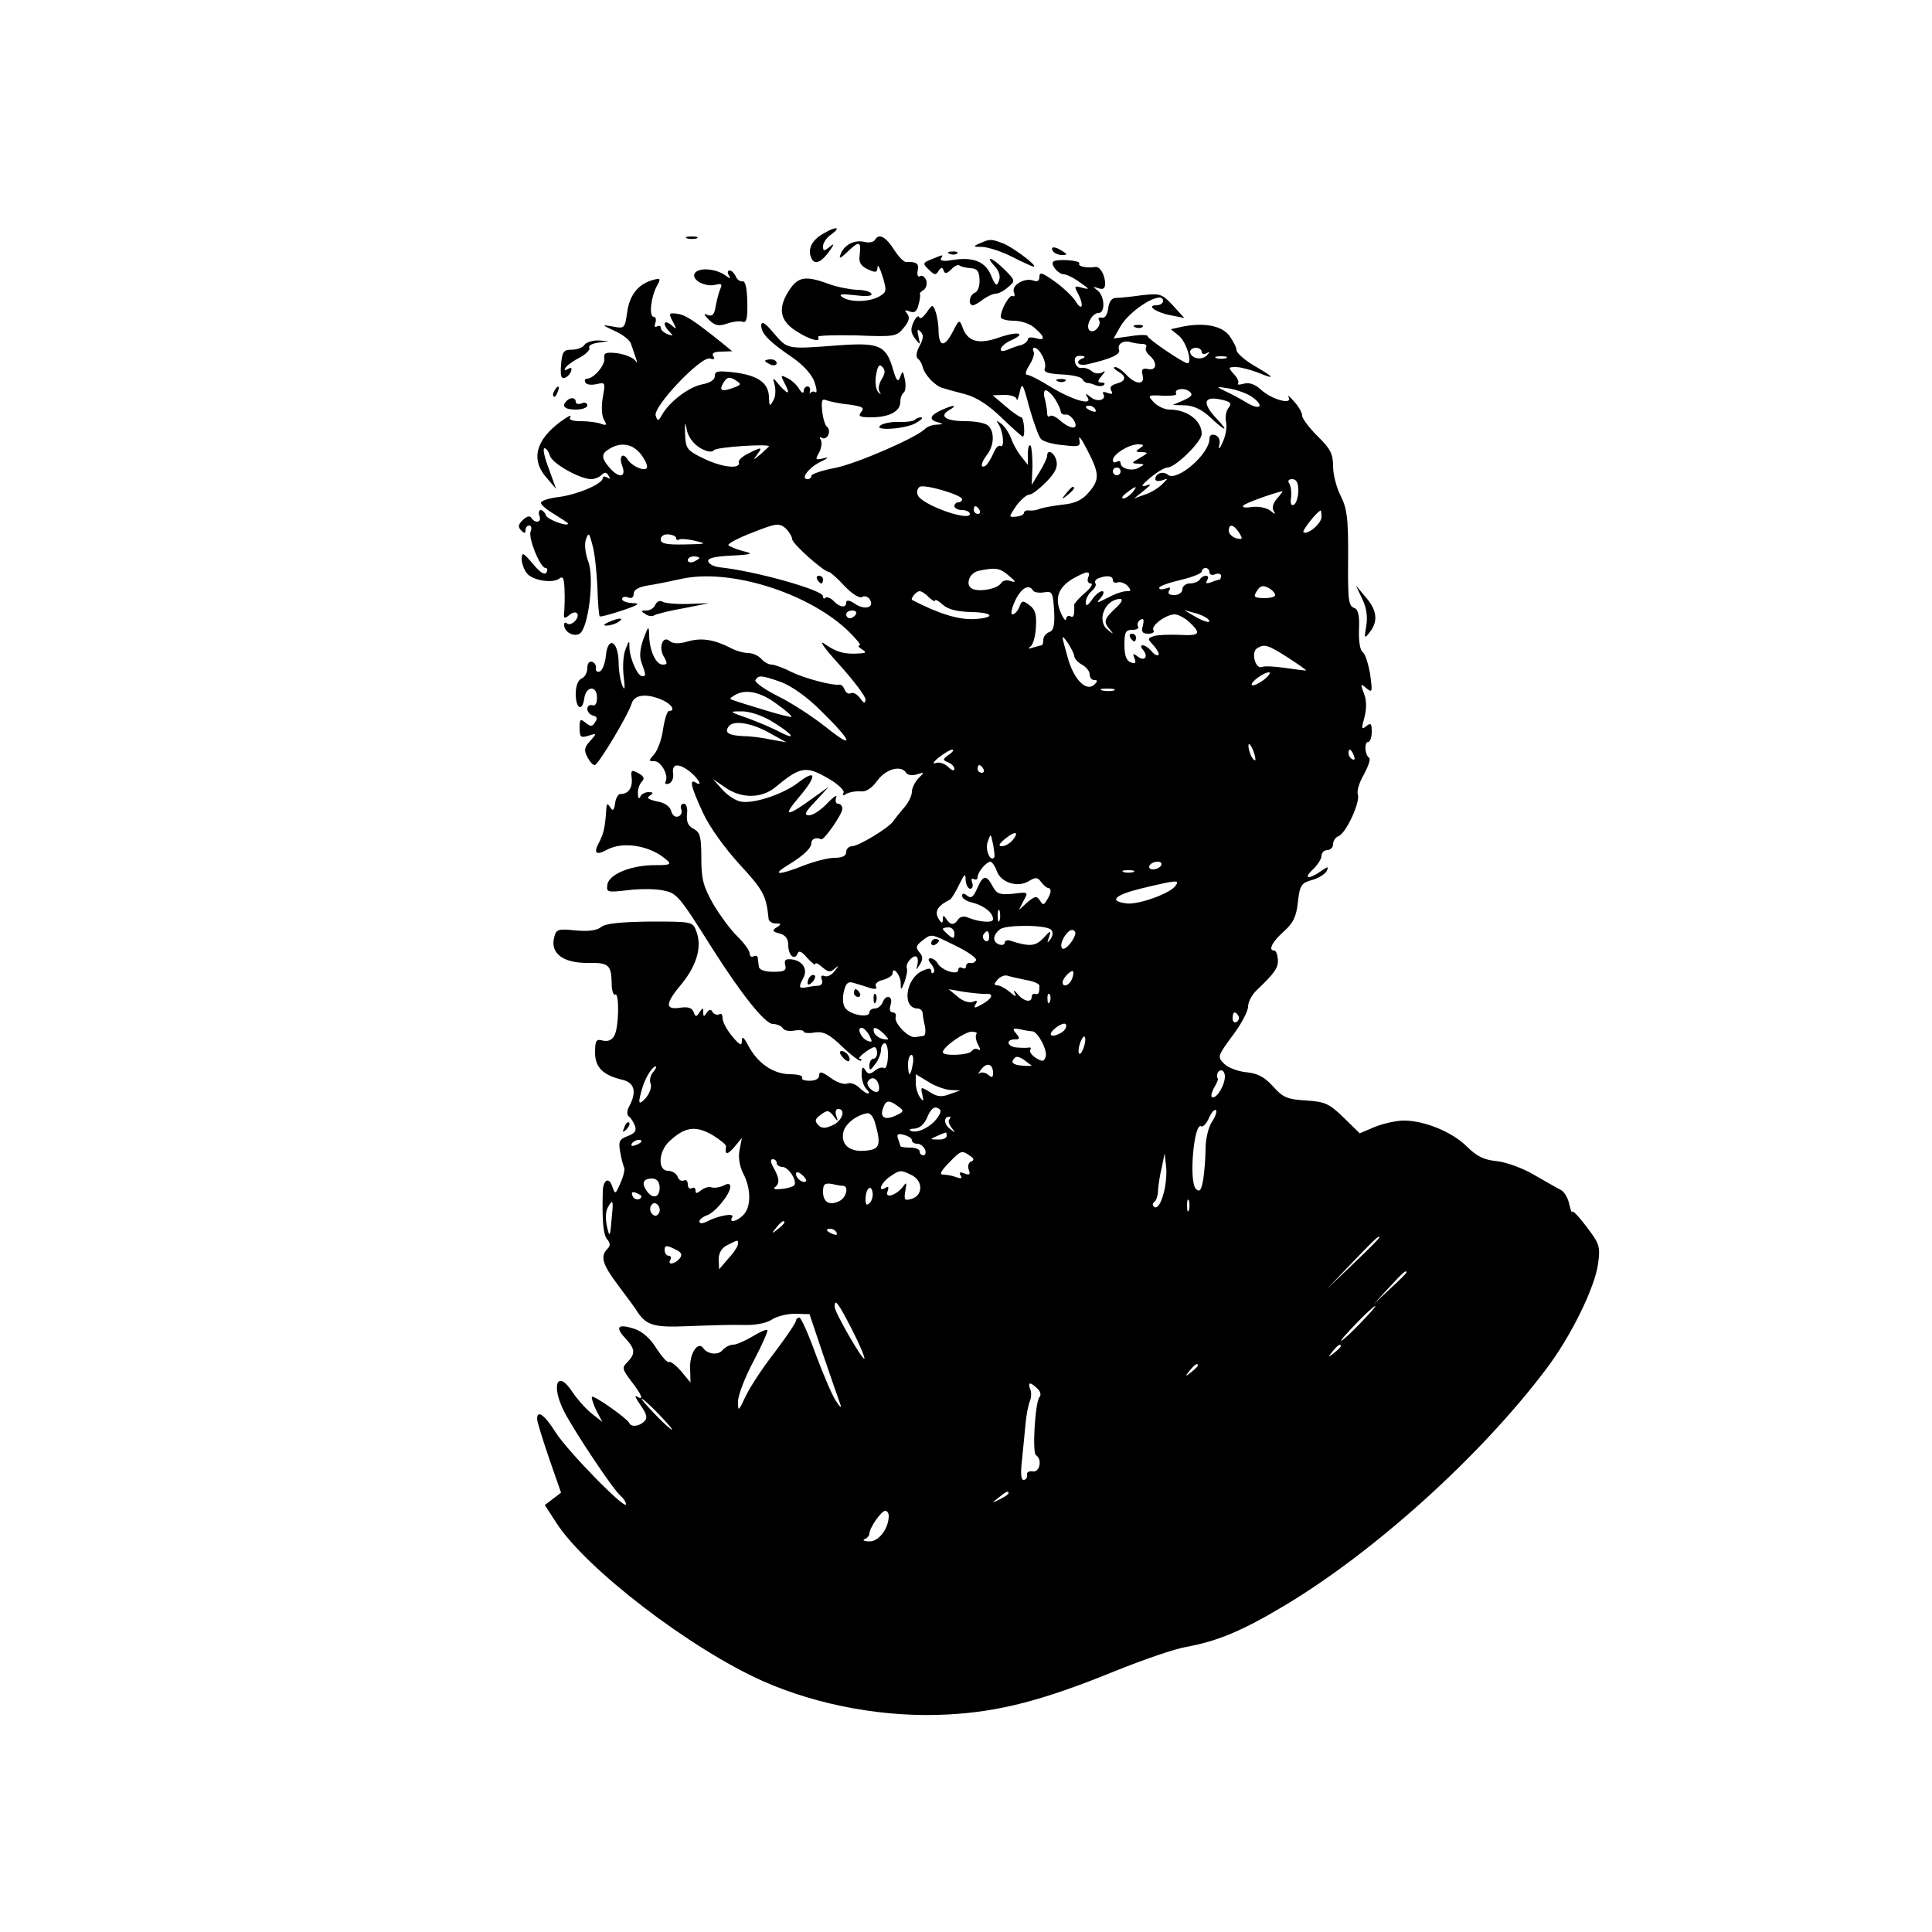 <?xml version="1.0" standalone="no"?>
<!DOCTYPE svg PUBLIC "-//W3C//DTD SVG 20010904//EN"
 "http://www.w3.org/TR/2001/REC-SVG-20010904/DTD/svg10.dtd">
<svg version="1.0" xmlns="http://www.w3.org/2000/svg"
 width="500pt" height="500pt" viewBox="0 0 500 500"
 preserveAspectRatio="xMidYMid meet">

<g transform="translate(0,500) scale(0.1,-0.1)"
fill="#000000" stroke="none">
<path d="M2135 4398 c-30 -16 -43 -37 -38 -58 7 -27 24 -24 48 8 15 21 15 24
2 13 -15 -12 -17 -11 -17 2 0 9 10 23 22 31 25 18 13 21 -17 4z"/>
<path d="M1778 4383 c6 -2 18 -2 25 0 6 3 1 5 -13 5 -14 0 -19 -2 -12 -5z"/>
<path d="M2265 4380 c-4 -7 -16 -9 -28 -6 -25 6 -52 -7 -61 -31 -6 -14 -2 -13
17 5 30 29 36 28 32 -6 -3 -21 2 -30 21 -39 20 -9 24 -9 25 5 0 10 6 -1 13
-23 11 -37 11 -41 -8 -52 -26 -15 -76 -16 -96 -2 -11 8 -3 9 33 5 30 -4 46 -2
42 4 -3 6 -21 10 -38 10 -18 1 -50 7 -72 15 -62 23 -81 19 -105 -20 -28 -45
-21 -77 24 -104 33 -21 62 -28 53 -13 -3 4 42 5 99 4 99 -4 105 -3 123 20 14
17 16 26 9 36 -8 9 -7 11 6 6 13 -5 19 0 23 17 4 13 5 26 4 28 -2 2 3 7 10 11
6 5 9 15 6 25 -4 9 -11 14 -16 10 -6 -3 -8 4 -6 15 4 18 -3 23 -30 22 -5 -1
-19 13 -30 30 -22 35 -40 45 -50 28z"/>
<path d="M2535 4370 c-18 -8 -17 -9 8 -9 15 -1 50 -12 77 -26 27 -14 52 -25
55 -25 13 0 -53 50 -79 60 -31 12 -34 12 -61 0z"/>
<path d="M2725 4350 c3 -5 14 -10 23 -10 15 0 15 2 2 10 -20 13 -33 13 -25 0z"/>
<path d="M2458 4343 c7 -3 16 -2 19 1 4 3 -2 6 -13 5 -11 0 -14 -3 -6 -6z"/>
<path d="M2411 4329 c-23 -9 -24 -11 -7 -27 14 -14 18 -15 25 -3 7 10 10 10
13 1 3 -9 8 -9 20 3 8 9 18 13 21 10 4 -3 16 -6 29 -7 17 -1 22 -8 23 -29 1
-16 -4 -31 -11 -34 -15 -5 -20 -33 -6 -33 4 0 16 7 26 15 11 8 26 15 33 15 7
0 21 7 32 17 19 16 19 17 -9 45 -32 32 -53 39 -25 8 11 -12 15 -26 10 -37 -5
-15 -9 -13 -20 14 -15 36 -46 49 -101 40 -20 -4 -32 -2 -29 4 7 11 7 11 -24
-2z"/>
<path d="M2726 4323 c-8 -8 13 -33 28 -33 6 0 25 -9 41 -21 25 -17 26 -19 7
-14 -21 6 -23 5 -13 -13 17 -32 12 -50 -5 -22 -9 14 -34 37 -55 52 -31 22 -39
25 -39 12 0 -11 -5 -14 -16 -10 -22 8 -57 -12 -50 -30 3 -8 2 -13 -3 -10 -8 5
-31 -35 -31 -54 0 -6 15 -10 33 -10 19 0 44 -8 55 -19 27 -23 28 -34 2 -26
-11 3 -20 2 -20 -3 0 -5 -8 -12 -17 -15 -10 -2 -26 -8 -35 -12 -29 -12 -21 11
8 24 43 19 19 25 -32 7 -52 -18 -80 -10 -93 27 -8 21 -9 20 -25 -11 -21 -41
-36 -41 -37 1 0 17 -4 41 -8 51 -7 19 -8 19 -23 -3 -9 -12 -17 -18 -19 -12 -2
6 -9 0 -15 -13 -8 -18 -7 -27 4 -42 14 -18 14 -18 9 5 -4 18 -3 21 5 13 9 -9
8 -18 -2 -37 -9 -16 -10 -29 -5 -33 6 -4 11 -14 13 -22 5 -20 31 -48 51 -54 9
-3 35 -10 58 -16 28 -7 60 -27 94 -60 29 -28 54 -50 56 -50 7 0 3 50 -4 50 -5
1 -23 13 -41 29 l-33 28 31 1 c16 0 31 -5 31 -11 1 -7 4 2 8 18 6 27 8 24 25
-40 11 -38 24 -75 30 -81 6 -7 32 -14 57 -16 43 -5 46 -4 42 16 -2 11 7 -1 21
-29 32 -61 32 -77 3 -110 -16 -19 -35 -28 -67 -31 -25 -3 -52 -8 -60 -11 -8
-4 -21 -5 -27 -4 -7 1 -13 -2 -13 -6 0 -5 -9 -9 -20 -10 -20 -2 -20 -2 0 28
12 16 27 29 34 29 7 0 26 15 44 33 23 24 30 38 26 55 -6 22 -24 31 -24 12 0
-5 -9 -24 -20 -42 l-20 -33 2 48 c0 26 -2 50 -5 54 -4 3 -7 -6 -7 -22 l0 -28
-19 24 c-10 13 -21 34 -25 46 -4 11 -14 27 -23 35 -14 11 -16 11 -8 -1 12 -20
15 -62 4 -55 -5 3 -13 -6 -18 -19 -6 -14 -15 -28 -20 -32 -15 -9 -13 7 4 29
18 24 19 58 3 74 -7 7 -33 12 -59 12 -52 0 -70 13 -42 29 24 14 10 14 -22 -1
-29 -13 -32 -25 -7 -31 14 -4 13 -5 -3 -6 -12 0 -25 -5 -31 -11 -23 -23 -177
-90 -233 -101 -33 -6 -61 -16 -61 -20 0 -5 -4 -9 -10 -9 -20 0 4 31 34 45 19
9 22 13 8 9 -22 -5 -23 -4 -12 15 6 12 8 27 4 33 -4 6 -3 8 3 5 6 -4 13 0 17
8 3 8 1 17 -3 20 -5 2 -11 21 -13 40 -3 29 -1 34 11 29 9 -3 35 -9 59 -11 34
-5 40 -8 31 -19 -9 -11 -5 -14 25 -14 47 0 76 15 76 40 0 10 4 21 9 24 4 3 6
18 3 33 -5 24 -6 25 -12 8 -6 -16 -10 -12 -20 23 -18 59 -36 66 -144 58 -131
-10 -127 -10 -163 31 -23 28 -32 33 -33 21 0 -21 20 -42 82 -84 27 -19 50 -44
56 -63 6 -17 7 -29 2 -26 -4 3 -10 2 -13 -2 -2 -5 -2 -2 -1 5 2 6 -1 12 -6 12
-6 0 -10 -6 -10 -12 0 -7 -5 -5 -11 4 -5 10 -19 23 -30 29 -19 9 -19 9 -10
-10 17 -31 13 -35 -10 -10 -20 24 -20 24 -14 2 3 -13 2 -31 -4 -40 -9 -16 -10
-15 -11 8 0 37 -27 57 -88 65 -44 5 -52 4 -52 -9 0 -10 -12 -18 -34 -22 -34
-7 -84 -45 -103 -79 -9 -16 -11 -17 -16 -2 -9 22 119 157 141 148 10 -3 13 -1
8 6 -5 8 2 12 21 12 l28 1 -27 22 c-70 56 -93 72 -115 75 -22 3 -23 1 -12 -20
11 -21 11 -22 -4 -9 -20 16 -23 1 -4 -18 10 -10 9 -11 -5 -6 -10 4 -18 11 -18
17 0 5 -4 6 -10 3 -6 -3 -7 1 -4 9 3 9 1 16 -4 16 -13 0 -8 50 8 80 11 20 10
21 -12 15 -37 -11 -59 -39 -65 -84 -6 -41 -7 -42 -37 -36 -30 5 -30 5 6 -12
20 -9 39 -24 41 -33 3 -8 8 -24 12 -35 5 -14 4 -16 -2 -7 -6 7 -26 15 -46 18
-29 3 -35 1 -33 -13 3 -17 -27 -53 -45 -53 -5 0 -7 -5 -4 -10 3 -6 17 -7 29
-4 23 5 23 4 16 -34 -4 -23 -3 -48 3 -58 8 -14 7 -16 -7 -11 -10 4 -33 7 -52
7 -24 0 -33 4 -28 11 4 7 -7 1 -25 -12 -65 -48 -78 -99 -36 -146 l24 -28 -19
53 c-11 28 -16 52 -11 52 5 0 11 -9 14 -19 5 -20 78 -61 107 -61 9 0 21 5 27
11 8 8 13 7 18 -2 5 -8 4 -10 -3 -5 -7 4 -12 3 -12 -1 0 -15 -63 -42 -112 -49
-27 -3 -48 -10 -48 -15 0 -6 16 -19 35 -30 19 -12 35 -22 35 -24 0 -9 -53 10
-57 21 -3 8 -9 14 -14 14 -4 0 -6 -7 -3 -15 7 -17 -11 -21 -21 -5 -4 6 -12 4
-22 -6 -12 -11 -13 -18 -4 -27 8 -8 11 -8 11 1 0 7 4 12 10 12 5 0 7 -7 3 -16
-6 -17 25 -94 39 -94 5 0 6 -5 2 -12 -5 -7 -17 1 -35 23 -25 29 -28 31 -29 13
0 -11 6 -28 13 -37 14 -19 67 -28 85 -14 9 7 12 0 13 -29 1 -22 0 -48 -1 -59
-2 -16 1 -17 13 -7 9 8 18 9 21 4 7 -12 -18 -35 -27 -25 -4 3 -7 2 -7 -4 0
-19 25 -32 40 -23 23 14 39 147 22 188 -7 19 -10 43 -6 55 7 20 9 19 17 -13 6
-19 11 -68 13 -108 1 -41 4 -75 6 -77 2 -2 28 5 58 15 42 14 49 19 28 19 -16
1 -28 5 -28 11 0 5 7 7 15 4 9 -4 15 0 15 9 0 11 13 18 38 22 20 3 59 11 86
17 123 27 322 -34 427 -131 24 -23 39 -41 34 -41 -6 0 -3 -5 5 -10 13 -8 12
-10 -5 -11 -39 -3 -60 3 -90 24 -18 13 -3 -9 37 -53 37 -41 68 -82 68 -90 -1
-12 -4 -11 -15 4 -7 10 -18 15 -23 12 -6 -3 -13 1 -16 9 -3 8 -9 14 -13 13
-17 -3 -90 16 -125 33 -21 11 -44 19 -51 19 -8 0 -20 7 -27 15 -7 8 -22 15
-34 15 -11 0 -33 6 -47 14 -41 21 -74 26 -109 16 -23 -7 -38 -6 -47 1 -18 16
-30 -18 -14 -42 9 -16 8 -19 -4 -19 -18 0 -35 38 -35 78 -1 24 -2 22 -15 -12
-9 -26 -11 -46 -4 -63 11 -30 11 -33 1 -33 -12 0 -32 46 -33 73 0 21 -1 21
-10 -3 -6 -14 -8 -45 -5 -70 4 -31 3 -39 -3 -25 -5 11 -10 39 -10 61 -1 56
-28 69 -33 17 -2 -20 -9 -38 -16 -41 -7 -2 -11 2 -10 8 2 7 -3 15 -9 17 -8 3
-13 -4 -13 -16 0 -12 -7 -24 -15 -27 -9 -4 -15 -19 -15 -40 0 -38 17 -47 22
-12 4 33 33 35 33 3 0 -16 -5 -23 -12 -20 -7 2 -13 -2 -13 -10 0 -7 7 -15 15
-17 10 -2 12 -8 5 -17 -7 -12 -11 -12 -24 -2 -14 12 -16 10 -16 -13 0 -24 3
-26 23 -20 22 7 22 6 4 -14 -15 -16 -16 -24 -7 -41 6 -12 14 -21 19 -21 9 0
86 128 96 160 7 23 40 26 80 8 24 -11 34 -28 16 -28 -4 0 -11 -21 -15 -47 -3
-25 -14 -55 -23 -65 -15 -17 -15 -18 1 -18 17 0 38 -38 28 -54 -2 -5 1 -6 9
-4 8 3 13 15 11 26 -4 27 15 28 46 3 22 -19 31 -38 12 -26 -17 10 -11 -13 19
-78 17 -37 56 -91 95 -134 62 -67 69 -81 75 -140 0 -7 9 -13 19 -13 14 0 15
-2 2 -10 -13 -8 -11 -11 8 -16 15 -4 22 -14 22 -30 0 -26 16 -41 24 -22 3 9
11 6 25 -11 12 -13 21 -20 21 -16 0 5 8 1 18 -8 15 -13 21 -14 32 -4 12 10 12
9 0 -6 -7 -10 -19 -16 -26 -13 -8 3 -11 0 -7 -10 3 -8 -1 -14 -8 -15 -8 0 -22
-2 -31 -4 -21 -4 -22 0 -9 24 12 22 -1 44 -29 48 -17 2 -21 -1 -18 -14 4 -15
-2 -18 -31 -18 -21 0 -36 5 -37 13 -1 6 -2 17 -3 23 0 5 -5 7 -11 4 -5 -3 -10
0 -10 8 0 7 -14 26 -31 43 -17 16 -45 54 -63 84 -26 46 -31 65 -31 120 0 54
-3 66 -20 75 -14 7 -19 18 -17 38 2 16 -2 27 -8 27 -7 0 -10 -6 -7 -14 3 -8 0
-17 -8 -19 -7 -3 -15 3 -18 14 -3 12 -17 22 -37 25 -22 5 -28 9 -18 15 10 7 9
9 -4 9 -9 0 -19 -6 -21 -12 -3 -7 -6 -4 -6 8 -1 11 4 25 10 31 8 8 6 14 -9 22
-18 10 -20 8 -17 -14 2 -25 -9 -40 -30 -40 -5 0 -12 -11 -13 -24 -3 -19 -6
-21 -13 -10 -7 11 -9 10 -10 -6 -3 -47 -7 -62 -18 -84 -16 -29 -9 -36 20 -20
43 23 115 10 156 -28 11 -10 5 -12 -29 -12 -62 1 -122 -23 -126 -50 -3 -20 -1
-21 51 -15 31 4 71 4 91 0 38 -7 42 -12 131 -153 73 -115 135 -193 155 -193
10 0 22 -5 26 -11 3 -6 17 -9 30 -6 13 2 24 1 24 -3 0 -3 13 -5 29 -2 22 3 37
-4 71 -37 24 -23 46 -39 48 -36 3 3 1 5 -3 5 -10 0 27 29 38 30 4 0 7 -7 7
-15 0 -8 -4 -15 -10 -15 -5 0 -10 -8 -10 -17 0 -15 2 -14 15 3 8 10 15 27 15
37 0 9 4 17 10 17 5 0 9 -16 8 -35 -1 -19 -5 -32 -10 -29 -5 3 -16 0 -24 -7
-13 -10 -17 -10 -25 2 -6 10 -9 8 -9 -12 0 -14 5 -30 12 -37 7 -7 9 -12 4 -12
-4 0 -14 7 -23 16 -9 8 -22 13 -30 10 -8 -4 -28 3 -44 15 -22 16 -29 17 -29 6
0 -9 -10 -14 -25 -14 -13 0 -22 3 -19 8 3 5 -12 9 -33 9 -43 1 -83 29 -107 75
-11 21 -16 24 -16 12 0 -15 -5 -13 -25 11 -14 17 -25 37 -25 47 0 9 -4 14 -9
10 -5 -3 -13 0 -17 6 -4 8 -9 7 -15 -2 -7 -11 -9 -11 -9 1 0 13 -1 13 -10 0
-8 -13 -10 -12 -15 1 -4 11 -15 14 -35 11 -40 -6 -39 11 6 64 38 48 51 95 36
134 -9 25 -11 25 -120 25 -77 -1 -115 -5 -126 -14 -11 -9 -33 -12 -66 -9 -47
5 -51 3 -56 -19 -10 -40 23 -65 85 -65 56 1 63 -4 64 -53 0 -19 5 -32 9 -29
11 7 10 -84 -2 -106 -6 -12 -17 -16 -30 -13 -17 5 -20 0 -20 -31 0 -38 20 -59
73 -71 29 -8 35 -31 16 -67 -7 -12 -7 -23 -2 -27 5 -3 12 -14 16 -24 5 -13 0
-20 -18 -27 -22 -8 -25 -14 -20 -41 3 -18 8 -36 10 -40 3 -4 -1 -22 -9 -40
-13 -30 -14 -31 -21 -11 -8 27 -24 20 -25 -11 -2 -76 1 -111 11 -124 9 -10 9
-17 1 -25 -19 -19 -13 -40 26 -92 20 -27 42 -56 47 -64 27 -43 44 -48 139 -44
50 2 113 4 139 3 30 -1 58 4 73 13 13 9 40 16 61 16 l38 -1 36 -107 c20 -59
40 -116 44 -127 4 -11 -2 -6 -12 10 -11 17 -34 72 -53 123 -18 50 -37 92 -41
92 -5 0 -9 -4 -9 -8 0 -5 -25 -42 -56 -83 -32 -41 -65 -92 -75 -114 -18 -38
-19 -39 -19 -12 0 16 18 63 40 104 22 42 38 78 36 81 -3 2 -20 -5 -39 -17 -19
-11 -41 -21 -49 -21 -9 0 -21 -6 -28 -14 -11 -14 -39 -11 -50 5 -13 19 -35
-12 -34 -50 l1 -39 -24 29 c-14 16 -28 27 -32 24 -4 -2 -18 14 -32 35 -15 25
-36 44 -57 51 -43 14 -51 5 -24 -24 26 -28 27 -40 6 -62 -15 -14 -14 -18 10
-50 28 -36 33 -51 14 -39 -7 4 -2 -6 10 -23 16 -23 18 -33 10 -41 -14 -14 -35
-16 -40 -4 -5 11 -91 72 -96 67 -2 -2 3 -18 11 -35 l16 -30 -28 22 c-16 13
-38 38 -50 56 -39 60 -56 16 -20 -53 29 -55 126 -200 144 -215 8 -7 15 -17 15
-23 0 -17 -150 136 -182 186 -29 46 -48 59 -48 35 0 -7 14 -52 31 -102 l31
-89 -21 -16 -21 -16 29 -45 c77 -120 349 -328 536 -411 143 -63 317 -95 479
-86 133 7 247 37 431 112 72 29 155 58 186 63 81 15 145 42 252 106 233 139
508 387 677 611 65 85 128 213 136 276 6 43 3 51 -30 94 -20 27 -37 44 -37 39
-1 -5 -4 4 -8 20 -3 16 -13 32 -21 36 -8 4 -39 22 -69 39 -30 18 -72 33 -97
36 -33 3 -52 12 -78 38 -37 37 -109 67 -163 67 -18 0 -51 -7 -74 -16 l-40 -17
-42 41 c-37 36 -48 41 -98 44 -48 3 -59 8 -85 37 -22 24 -39 33 -68 36 -22 2
-48 12 -58 22 -18 18 -17 20 22 73 22 29 40 63 40 75 0 12 10 31 23 43 47 45
56 58 54 80 -1 12 -5 22 -9 22 -17 0 -6 22 24 49 25 22 33 39 37 77 5 44 9 49
38 57 17 5 34 16 37 24 5 11 2 11 -16 -2 -32 -22 -46 -19 -20 5 12 12 22 27
22 35 0 8 7 15 15 15 8 0 15 7 15 15 0 9 6 18 14 21 20 8 57 89 50 108 -3 9 4
32 16 52 11 21 18 40 13 43 -11 8 -13 41 -2 41 5 0 9 12 9 26 0 22 -2 24 -14
15 -13 -11 -13 -7 -5 22 6 23 6 44 -1 62 -10 26 -9 27 6 14 16 -13 16 -10 10
36 -5 28 -13 53 -19 57 -7 4 -11 28 -10 58 2 34 -2 53 -11 56 -17 6 -18 18
-17 145 0 87 -3 113 -19 145 -11 21 -20 56 -20 77 0 32 -7 46 -40 78 -22 22
-40 46 -40 53 0 8 -9 24 -21 37 -11 13 -18 18 -14 11 11 -21 -44 -6 -71 19
-15 14 -30 20 -45 16 -11 -3 -18 -3 -15 0 3 4 -1 15 -11 25 -15 17 -15 18 6
18 12 0 37 -7 56 -14 48 -20 44 -13 -10 18 -25 15 -45 33 -45 40 0 7 -9 24
-19 38 -21 26 -67 34 -124 22 l-27 -6 21 -17 c19 -15 36 -71 22 -71 -10 0
-103 63 -103 70 0 4 -20 4 -44 0 l-44 -6 17 30 c25 45 111 97 111 67 0 -6 -8
-11 -17 -11 -28 0 -1 -19 37 -26 l35 -7 -30 33 c-28 30 -33 31 -80 26 -27 -4
-58 -7 -67 -7 -11 0 -18 -10 -20 -27 -2 -16 -8 -26 -16 -24 -8 1 -11 -1 -8 -6
8 -13 -11 -35 -23 -28 -14 9 4 46 22 46 18 0 16 43 -2 58 -14 11 -14 11 2 6
12 -4 17 -1 17 12 0 23 -14 46 -26 43 -20 -3 -45 1 -41 9 6 8 -58 13 -67 5z
m230 -213 c9 0 13 -4 10 -9 -3 -5 1 -14 9 -21 21 -18 19 -40 -4 -35 -14 3 -18
-1 -14 -16 7 -26 -18 -25 -42 1 -10 11 -23 20 -29 20 -6 0 -3 -5 7 -11 23 -13
22 -25 -4 -32 -14 -4 -18 -10 -13 -18 5 -9 2 -10 -10 -6 -9 4 -14 3 -11 -2 10
-16 -15 -23 -32 -9 -14 11 -16 11 -8 -1 13 -22 -41 -6 -98 29 -27 17 -53 30
-59 30 -6 0 -3 11 6 25 9 14 14 30 11 35 -3 6 -2 10 2 10 13 0 33 -38 27 -53
-4 -10 7 -14 43 -16 26 -1 50 -6 54 -12 3 -6 9 -10 13 -10 3 0 13 -2 21 -6 9
-3 19 -3 22 1 4 3 1 6 -7 6 -10 0 -10 4 1 17 10 12 11 15 1 9 -7 -4 -19 -3
-26 3 -8 7 -20 10 -27 9 -7 -2 -15 5 -17 15 -2 11 2 17 15 16 10 0 13 -3 6 -6
-22 -8 -14 -21 10 -16 62 14 88 26 83 38 -5 15 12 26 32 19 8 -2 20 -4 28 -4z
m154 -21 c0 -5 6 -7 13 -3 9 5 9 4 0 -6 -13 -14 -43 -7 -43 10 0 5 7 10 15 10
8 0 15 -5 15 -11z m63 -16 c-7 -2 -19 -2 -25 0 -7 3 -2 5 12 5 14 0 19 -2 13
-5z m-891 -54 c-7 -11 -10 -25 -6 -32 5 -8 4 -9 -3 -2 -6 6 -9 25 -6 43 4 24
8 31 16 23 9 -9 8 -17 -1 -32z m-380 -21 c-33 -13 -43 -10 -30 11 9 15 15 17
30 8 17 -11 17 -12 0 -19z m1161 -34 l-28 -12 33 -1 c21 -1 43 -11 64 -31 38
-36 51 -40 18 -5 -42 44 -35 63 18 49 18 -5 20 -9 11 -20 -6 -8 -9 -24 -6 -36
3 -13 -1 -36 -9 -53 -7 -16 -11 -20 -9 -9 4 14 0 24 -10 28 -9 3 -15 0 -15
-10 0 -39 -84 -111 -107 -93 -13 11 -33 4 -33 -11 0 -5 8 -6 18 -3 16 6 16 6
0 -10 -9 -9 -29 -22 -45 -27 l-28 -10 25 20 c20 16 21 19 5 13 -14 -4 -10 2
11 20 18 15 38 27 45 27 21 0 89 67 89 87 0 35 -38 63 -83 63 -13 0 -32 9 -41
19 -17 18 -16 19 23 17 22 -1 38 1 35 5 -7 12 20 17 34 6 10 -8 7 -13 -15 -23z
m174 11 c36 -24 27 -39 -9 -18 -18 11 -44 25 -58 31 -24 12 -23 12 9 7 19 -3
45 -12 58 -20z m-507 -7 c8 -13 15 -27 15 -33 1 -5 6 -9 13 -8 6 2 16 -6 22
-16 13 -24 -10 -23 -38 2 -10 9 -22 14 -25 10 -4 -3 -7 0 -7 8 0 8 -3 24 -6
37 -4 12 -2 22 2 22 5 0 16 -10 24 -22z m105 -28 c3 -6 -1 -7 -9 -4 -18 7 -21
14 -7 14 6 0 13 -4 16 -10z m-1022 -100 c18 -10 30 -11 35 -5 5 8 142 17 142
10 0 -1 -10 -10 -22 -21 -19 -15 -20 -16 -9 -1 16 21 12 21 -23 3 -15 -7 -26
-18 -24 -22 6 -19 -42 -14 -88 8 -46 22 -49 26 -51 63 -1 35 0 36 5 10 4 -17
18 -35 35 -45z m-154 -16 c11 -15 18 -30 15 -35 -6 -10 -39 5 -49 21 -13 21
-24 9 -15 -15 12 -31 -8 -34 -33 -5 -22 26 -21 36 1 49 30 18 60 12 81 -15z
m1291 16 c-12 -8 -12 -10 5 -10 18 -1 17 -2 -5 -15 -22 -13 -23 -14 -5 -15 18
-1 18 -2 3 -10 -18 -11 -48 -3 -48 12 0 5 -4 6 -10 3 -5 -3 -10 -2 -10 4 0 15
41 41 65 41 16 0 17 -2 5 -10z m-50 -60 c0 -5 -4 -10 -10 -10 -5 0 -10 5 -10
10 0 6 5 10 10 10 6 0 10 -4 10 -10z m460 -49 c0 -17 -5 -33 -11 -37 -7 -4
-10 2 -8 17 2 13 0 30 -4 37 -5 7 -3 12 7 12 11 0 16 -9 16 -29z m-870 -23 c0
-4 -4 -8 -10 -8 -5 0 -10 -4 -10 -10 0 -5 9 -10 20 -10 11 0 20 -5 20 -10 0
-21 -126 24 -135 49 -3 8 -1 17 5 21 12 8 110 -21 110 -32z m440 17 c-7 -8
-17 -15 -23 -15 -6 0 -2 7 9 15 25 19 30 19 14 0z m376 -14 c-11 -12 -15 -25
-10 -33 6 -10 4 -10 -9 1 -10 7 -30 11 -47 9 -17 -3 -27 -1 -22 4 6 6 68 29
101 37 2 1 -4 -8 -13 -18z m-771 -31 c3 -5 1 -10 -4 -10 -6 0 -11 5 -11 10 0
6 2 10 4 10 3 0 8 -4 11 -10z m885 -18 c0 -17 -37 -48 -47 -39 -3 4 34 52 45
56 1 1 2 -7 2 -17z m-1370 -57 c0 -12 82 -85 95 -85 3 0 22 -16 40 -36 20 -21
39 -33 46 -29 6 4 15 1 20 -6 13 -21 -12 -29 -38 -12 -14 10 -23 11 -23 4 0
-15 -16 -14 -33 4 -8 8 -17 11 -21 8 -3 -4 -6 -2 -6 4 0 16 -178 66 -269 75
-14 2 -26 8 -28 15 -3 8 15 13 59 15 56 3 60 5 30 12 -18 5 -34 12 -37 15 -2
4 26 19 63 33 61 24 68 25 85 11 9 -9 17 -22 17 -28z m1157 16 c10 -16 9 -18
-8 -14 -10 3 -19 12 -19 19 0 20 13 17 27 -5z m-1457 -14 c0 -4 3 -6 8 -3 4 2
23 1 42 -4 31 -7 28 -8 -27 -9 -49 -1 -63 2 -63 13 0 9 9 14 20 13 11 -1 20
-5 20 -10z m60 -51 c0 -2 -7 -6 -15 -10 -8 -3 -15 -1 -15 4 0 6 7 10 15 10 8
0 15 -2 15 -4z m801 -46 c18 -15 20 -18 5 -14 -10 4 -21 2 -25 -5 -9 -14 -50
-23 -72 -16 -23 8 -12 43 15 48 43 9 54 7 77 -13z m519 9 c0 -6 7 -9 15 -5 8
3 15 1 15 -4 0 -6 -2 -10 -4 -10 -2 0 -12 -3 -22 -7 -12 -4 -15 -3 -10 5 4 7
3 12 -3 12 -5 0 -13 -4 -16 -10 -3 -5 -15 -10 -26 -10 -10 0 -19 -7 -19 -15 0
-8 -9 -15 -21 -15 -13 0 -18 4 -13 12 5 8 2 9 -9 5 -10 -3 -17 -3 -17 2 0 4
25 13 55 20 30 7 55 17 55 22 0 5 5 9 10 9 6 0 10 -5 10 -11z m-314 -14 c-3
-8 0 -15 7 -15 7 0 0 -12 -16 -25 -15 -13 -27 -27 -27 -30 1 -27 -1 -35 -10
-30 -5 3 -10 0 -11 -7 0 -7 -7 0 -14 17 -16 37 -6 65 31 87 37 21 48 22 40 3z
m64 -6 c0 -6 6 -9 13 -6 6 2 18 -2 25 -9 10 -12 10 -14 -3 -14 -9 0 -30 -7
-48 -17 -30 -15 -31 -15 -18 0 8 10 9 17 3 17 -6 0 -18 -10 -26 -22 -12 -17
-16 -18 -16 -6 0 8 7 21 15 28 8 7 13 16 10 20 -3 5 1 11 7 13 22 9 38 7 38
-4z m420 -39 c0 -5 -13 -8 -29 -8 -26 1 -28 3 -18 19 8 13 15 15 29 8 10 -5
18 -14 18 -19z m-626 11 c3 -4 16 -6 28 -4 21 4 23 0 26 -47 2 -38 -1 -52 -13
-56 -8 -3 -15 -12 -15 -20 0 -8 -2 -14 -4 -14 -2 0 -13 -3 -23 -6 -12 -4 -14
-3 -6 3 7 5 13 28 14 51 2 32 -2 45 -17 56 -17 13 -20 12 -26 -5 -4 -10 -12
-19 -18 -19 -5 0 -2 16 7 35 16 34 36 45 47 26z m-270 -17 c9 -8 16 -12 16 -8
0 4 9 -1 20 -11 13 -12 37 -18 74 -19 56 -1 64 -14 11 -18 -43 -3 -94 13 -164
49 -6 3 10 23 19 23 5 0 16 -7 24 -16z m482 -29 c-29 -27 -31 -35 -13 -55 10
-12 9 -12 -6 0 -30 23 -8 79 32 80 8 0 4 -10 -13 -25z m-671 -15 c-3 -5 -10
-10 -16 -10 -5 0 -9 5 -9 10 0 6 7 10 16 10 8 0 12 -4 9 -10z m910 -11 c15
-14 -7 -10 -35 7 l-25 15 25 -7 c14 -3 29 -10 35 -15z m-47 -9 c32 -30 27 -36
-25 -33 -27 1 -56 0 -66 -3 -18 -6 -18 -7 -1 -25 9 -11 15 -21 12 -24 -3 -3
-11 1 -18 10 -7 8 -17 15 -22 15 -7 0 -6 -5 1 -13 14 -18 2 -30 -16 -15 -11 8
-12 7 -7 -6 5 -12 2 -15 -10 -10 -11 4 -16 18 -16 45 0 33 3 39 21 39 11 0 18
4 14 9 -3 5 0 13 6 17 9 5 10 0 7 -14 -5 -17 -2 -22 14 -22 10 0 17 4 13 9 -7
12 33 41 55 41 9 0 26 -9 38 -20z m-298 -87 c0 -7 9 -17 20 -23 11 -6 20 -17
20 -25 0 -8 5 -15 12 -15 9 0 9 -3 1 -11 -20 -20 -51 8 -68 63 -8 28 -15 54
-15 57 0 11 29 -35 30 -46z m552 -4 c26 -17 48 -32 48 -34 0 -1 -23 2 -51 6
-27 4 -56 6 -63 3 -17 -7 -29 38 -13 48 19 12 27 10 79 -23z m-62 -59 c-14
-10 -27 -16 -30 -13 -6 6 30 33 44 33 6 0 0 -9 -14 -20z m-1249 -5 c27 -10 67
-38 102 -73 83 -81 91 -105 16 -45 -35 28 -92 65 -127 82 -34 17 -60 36 -57
41 8 13 15 13 66 -5z m862 -22 c-7 -2 -21 -2 -30 0 -10 3 -4 5 12 5 17 0 24
-2 18 -5z m-874 -34 c24 -17 41 -32 39 -34 -1 -2 -32 6 -68 17 -36 11 -72 22
-80 25 -13 4 -13 5 0 13 28 18 67 10 109 -21z m-13 -45 c52 -31 71 -53 23 -29
-18 10 -56 26 -83 36 -49 17 -50 18 -18 18 19 1 53 -10 78 -25z m-6 -30 l45
-25 -40 7 c-22 5 -55 9 -73 9 -37 2 -47 9 -37 24 11 18 58 11 105 -15z m1259
-69 c0 -5 -4 -3 -9 5 -5 8 -9 22 -9 30 0 16 17 -16 18 -35z m-793 12 c-17 -12
-17 -14 -2 -20 9 -4 16 -11 16 -17 0 -6 -7 -4 -16 5 -9 9 -24 14 -33 10 -9 -3
-5 4 9 15 14 11 29 20 34 20 6 0 2 -6 -8 -13z m1048 -3 c3 -8 2 -12 -4 -9 -6
3 -10 10 -10 16 0 14 7 11 14 -7z m-959 -34 c3 -5 1 -10 -4 -10 -6 0 -11 5
-11 10 0 6 2 10 4 10 3 0 8 -4 11 -10z m-399 -26 c24 -14 41 -31 37 -36 -4 -7
-1 -8 8 -2 8 4 24 7 35 6 15 -2 29 7 44 27 22 31 62 42 75 21 4 -6 16 -8 28
-4 20 6 20 6 4 -10 -9 -10 -17 -25 -17 -35 0 -10 -9 -29 -21 -42 -11 -13 -24
-29 -27 -34 -11 -17 -90 -65 -107 -65 -8 0 -15 -7 -15 -15 0 -10 -10 -15 -30
-15 -16 0 -52 -9 -80 -20 -66 -26 -84 -25 -41 1 41 25 61 44 61 58 0 10 13 15
25 9 7 -4 55 65 55 79 0 7 -5 13 -11 13 -6 0 -8 7 -5 16 4 9 -7 2 -23 -15 -16
-17 -37 -31 -47 -31 -14 0 -11 8 17 37 l34 37 -35 -25 c-74 -54 -87 -55 -43
-3 48 56 47 76 -2 38 -41 -31 -119 -56 -150 -48 -13 3 -34 17 -47 32 l-23 26
32 -22 c41 -29 94 -29 130 1 65 54 79 56 139 21z m474 -159 c-7 -8 -19 -15
-27 -15 -10 0 -8 6 8 19 27 22 38 19 19 -4z m-47 -44 c-10 -13 -24 20 -17 40
8 23 8 23 14 -6 3 -16 5 -32 3 -34z m7 -36 c11 -30 55 -43 83 -25 17 10 22 10
31 -2 6 -8 14 -16 19 -16 9 -2 8 -13 -4 -32 -8 -13 -10 -13 -18 0 -8 12 -13
11 -32 -5 l-22 -20 12 24 c13 23 12 23 -27 18 -34 -3 -42 -1 -53 19 -16 31
-25 30 -40 -5 -10 -23 -16 -27 -26 -19 -9 7 -13 7 -13 -1 0 -6 12 -14 27 -17
30 -8 53 -26 53 -43 0 -10 -34 -8 -64 4 -11 5 -21 3 -26 -4 -10 -16 -21 -16
-31 1 -7 10 -9 10 -9 -2 0 -11 -4 -10 -12 4 -10 18 0 33 31 48 3 2 14 19 23
38 14 29 17 31 17 13 1 -13 6 -23 12 -23 6 0 8 7 5 16 -3 8 -2 12 4 9 6 -3 10
-1 10 5 0 13 22 39 33 40 4 0 12 -11 17 -25z m425 15 c-3 -5 -13 -10 -21 -10
-8 0 -12 5 -9 10 3 6 13 10 21 10 8 0 12 -4 9 -10z m-72 -17 c-7 -2 -19 -2
-25 0 -7 3 -2 5 12 5 14 0 19 -2 13 -5z m108 -37 c-17 -20 -96 -48 -126 -44
-47 6 -30 22 40 39 92 22 100 23 86 5z m-454 -88 c-3 -7 -5 -2 -5 12 0 14 2
19 5 13 2 -7 2 -19 0 -25z m133 -24 c6 -6 5 -15 -1 -24 -9 -12 -10 -11 -4 5 6
18 4 18 -15 -3 -20 -21 -35 -23 -87 -6 -7 2 -13 -1 -13 -6 0 -5 -7 -7 -15 -4
-17 7 -16 24 3 39 15 12 119 12 132 -1z m-250 -10 c0 -14 -3 -14 -15 -4 -8 7
-15 14 -15 16 0 2 7 4 15 4 8 0 15 -7 15 -16z m304 -20 c-9 -13 -20 -22 -24
-19 -13 8 13 53 27 48 9 -4 8 -11 -3 -29z m-214 10 c0 -8 -5 -12 -10 -9 -6 4
-8 11 -5 16 9 14 15 11 15 -7z m-88 -21 c31 -15 56 -32 54 -38 -2 -5 -9 -9
-15 -7 -6 1 -11 -3 -11 -9 0 -5 -4 -7 -10 -4 -5 3 -10 1 -10 -5 0 -15 -42 -2
-53 16 -4 8 -13 14 -19 14 -7 0 -6 -6 2 -15 7 -9 10 -18 6 -22 -3 -3 -6 -2 -6
4 0 8 -7 8 -24 0 -43 -21 -52 -97 -11 -97 7 0 12 -6 13 -12 0 -7 3 -23 6 -35
2 -13 1 -24 -5 -24 -5 -1 -14 -2 -21 -3 -18 -2 -55 37 -50 52 2 6 -1 12 -8 12
-7 0 -9 8 -5 20 7 23 -13 28 -21 5 -4 -8 -12 -15 -20 -15 -8 0 -14 -5 -14 -10
0 -16 -52 -6 -63 12 -6 8 -7 27 -3 42 5 22 11 27 26 22 11 -3 30 -9 42 -13 13
-4 19 -2 15 4 -4 6 4 14 18 17 14 4 25 11 25 17 0 20 20 -3 21 -24 0 -21 1
-21 10 2 5 14 8 30 6 35 -5 13 18 38 26 29 3 -3 3 -12 1 -21 -4 -14 -3 -13 6
1 9 14 9 22 -1 33 -10 12 -8 17 7 29 25 19 21 20 86 -12z m302 -87 c-6 -16
-24 -23 -24 -8 0 10 22 33 27 28 2 -2 1 -11 -3 -20z m-120 -2 c20 -3 36 -10
36 -15 0 -19 -2 -24 -11 -21 -5 1 -9 -2 -9 -8 0 -16 -21 -12 -37 8 -9 10 -11
11 -7 2 6 -11 2 -10 -13 3 -11 9 -25 17 -32 17 -9 0 -9 4 1 15 7 8 18 12 25
10 6 -2 28 -7 47 -11z m-101 -36 c21 1 14 -14 -15 -29 -16 -9 -19 -8 -13 2 6
9 3 11 -8 6 -9 -3 -26 2 -39 14 l-23 19 40 -7 c22 -3 48 -6 58 -5z m164 -20
c-3 -8 -6 -5 -6 6 -1 11 2 17 5 13 3 -3 4 -12 1 -19z m488 -37 c3 -5 1 -12 -5
-16 -5 -3 -10 1 -10 9 0 18 6 21 15 7z m-456 -42 c-27 -17 -41 -9 -18 10 14
11 26 15 28 9 2 -6 -3 -14 -10 -19z m-499 -9 c8 -16 8 -18 -4 -14 -17 6 -30
34 -16 34 5 0 14 -9 20 -20z m38 4 c14 -15 14 -16 -3 -13 -10 2 -20 10 -23 17
-5 17 6 15 26 -4z m384 7 c15 -2 40 -51 34 -66 -4 -13 -9 -13 -25 -3 -11 7
-17 16 -15 20 3 5 2 8 -3 7 -4 -1 -18 -1 -30 0 -26 1 -32 21 -7 21 14 0 14 3
4 15 -11 13 -9 15 11 11 13 -3 27 -5 31 -5z m-145 -7 c-3 -4 -2 -16 4 -27 7
-13 7 -17 1 -13 -6 3 -13 2 -17 -4 -7 -11 -75 -14 -75 -3 0 13 55 52 74 53 11
0 16 -3 13 -6z m278 -34 c-4 -12 -9 -19 -12 -17 -3 3 -2 15 2 27 4 12 9 19 12
17 3 -3 2 -15 -2 -27z m-443 -45 c-2 -14 -6 -25 -8 -25 -2 0 -4 11 -4 25 0 14
4 25 9 25 4 0 6 -11 3 -25z m307 -2 c3 -2 -8 -2 -22 -1 -27 2 -33 9 -20 21 3
4 13 1 22 -5 9 -7 18 -14 20 -15z m-99 -20 c0 -12 -3 -13 -13 -4 -8 6 -18 7
-23 3 -4 -4 -2 1 5 10 15 20 31 15 31 -9z m-880 2 c-7 -8 -10 -22 -6 -30 3 -9
-3 -25 -13 -37 -20 -21 -21 -14 -7 32 9 26 25 50 33 50 3 0 0 -7 -7 -15z
m1480 -11 c0 -21 -19 -54 -31 -54 -6 0 -5 9 2 23 7 12 12 23 11 25 -6 8 0 22
8 22 6 0 10 -7 10 -16z m-710 -35 l25 -1 -28 -10 c-21 -8 -33 -6 -51 6 -23 14
-24 14 -19 -7 4 -18 3 -19 -6 -7 -6 8 -11 25 -11 37 l0 23 33 -20 c17 -11 43
-20 57 -21z m-187 17 c3 -8 3 -17 0 -20 -9 -9 -34 15 -27 25 8 13 21 11 27 -5z
m51 -59 c17 -12 16 -14 -8 -25 -27 -12 -40 -3 -30 22 7 19 15 20 38 3z m104
-27 c-15 -24 -52 -44 -70 -37 -7 3 -4 6 8 6 14 1 26 11 34 30 7 18 17 28 25
24 11 -4 12 -9 3 -23z m-264 3 c-3 9 -1 17 5 17 21 0 11 -31 -14 -42 -20 -9
-28 -9 -38 1 -9 10 -8 15 7 26 17 13 21 12 33 -3 12 -16 13 -16 7 1z m972 -17
c-9 -14 -16 -45 -16 -68 0 -24 -3 -60 -6 -80 -5 -29 -9 -34 -19 -25 -19 19 -5
175 14 162 5 -2 13 7 20 22 6 14 14 23 18 20 3 -4 -2 -18 -11 -31z m-871 -3
c16 -57 12 -68 -26 -71 -42 -4 -64 17 -56 50 6 21 36 44 63 47 7 0 15 -11 19
-26z m192 10 c-4 -3 -1 -13 6 -22 11 -14 10 -14 -5 -2 -16 12 -16 31 -1 31 4
0 3 -3 0 -7z m-609 -43 c17 -11 32 -23 31 -27 -4 -22 3 -23 21 -2 l20 24 -6
-31 c-4 -19 0 -43 10 -62 20 -39 20 -86 0 -106 -17 -18 -39 -22 -29 -6 7 12
-37 4 -67 -12 -11 -5 -18 -5 -18 1 0 5 9 12 20 16 21 7 60 55 60 74 0 8 -6 9
-17 3 -10 -5 -24 -7 -31 -5 -7 3 -19 -1 -27 -7 -11 -9 -15 -10 -15 -1 0 7 -4
9 -10 6 -5 -3 -10 1 -10 10 0 9 -5 13 -10 10 -6 -3 -13 1 -16 9 -3 9 -15 16
-25 16 -28 0 -25 51 4 77 41 38 69 41 115 13z m512 -11 c0 -5 6 -9 14 -9 8 0
16 -7 20 -15 3 -8 1 -15 -4 -15 -6 0 -10 5 -10 10 0 6 -11 10 -25 10 -14 0
-25 2 -25 4 0 2 -3 11 -6 19 -4 12 0 14 15 10 12 -3 21 -9 21 -14z m90 11 c0
-5 -10 -10 -22 -9 -22 0 -22 1 -3 9 11 5 21 9 23 9 1 1 2 -3 2 -9z m-790 -14
c0 -2 -7 -7 -16 -10 -8 -3 -12 -2 -9 4 6 10 25 14 25 6z m850 -37 c11 -7 12
-12 3 -15 -7 -3 -9 -13 -6 -21 5 -13 2 -15 -11 -10 -11 5 -15 3 -10 -5 5 -8 2
-9 -10 -5 -10 4 -25 7 -34 7 -12 0 -8 8 13 30 32 33 34 34 55 19z m500 -102
c-6 -22 -15 -35 -22 -31 -6 4 -6 9 -1 13 5 3 10 17 10 31 1 14 5 41 10 60 l7
35 4 -35 c2 -19 -1 -52 -8 -73z m-1000 83 c0 -5 7 -10 15 -10 16 0 40 -38 30
-48 -3 -3 -18 -8 -33 -9 -15 -2 -22 0 -17 4 13 10 13 22 -3 51 -8 14 -9 22 -2
22 5 0 10 -4 10 -10z m76 -47 c-7 -7 -26 7 -26 19 0 6 6 6 15 -2 9 -7 13 -15
11 -17z m275 15 c29 -16 27 -53 -3 -61 -17 -5 -19 -2 -15 21 4 22 3 24 -6 11
-18 -23 -48 -32 -40 -12 4 11 2 14 -5 9 -22 -13 -12 13 10 28 27 19 29 19 59
4z m-654 -28 c2 -28 -16 -35 -32 -14 -16 22 -11 34 13 34 11 0 18 -8 19 -20z
m476 1 c14 -2 7 -30 -10 -39 -26 -13 -43 -4 -43 24 0 19 4 23 23 20 12 -3 25
-5 30 -5z m68 -44 c-8 -8 -11 -5 -11 9 0 27 14 41 18 19 2 -9 -1 -22 -7 -28z
m-591 18 c0 -12 -19 -12 -23 0 -4 9 -1 12 9 8 7 -3 14 -7 14 -8z m1417 -37
c-3 -7 -5 -2 -5 12 0 14 2 19 5 13 2 -7 2 -19 0 -25z m-1493 -10 c-5 -61 -6
-63 -13 -33 -4 17 -4 38 1 48 13 25 16 21 12 -15z m121 2 c-5 -8 -11 -8 -17
-2 -6 6 -7 16 -3 22 5 8 11 8 17 2 6 -6 7 -16 3 -22z m325 -24 c0 -2 -8 -10
-17 -17 -16 -13 -17 -12 -4 4 13 16 21 21 21 13z m135 -26 c3 -6 -1 -7 -9 -4
-18 7 -21 14 -7 14 6 0 13 -4 16 -10z m1405 -13 c0 -1 -30 -32 -67 -67 l-68
-65 65 68 c60 62 70 72 70 64z m-1660 -16 c0 -6 -11 -23 -25 -38 l-24 -28 -1
26 c0 17 8 30 23 37 28 14 27 14 27 3z m-151 -38 c-13 -15 -33 -18 -24 -3 3 6
1 10 -4 10 -6 0 -11 7 -11 15 0 12 4 13 25 3 19 -9 22 -14 14 -25z m1881 -36
c0 -2 -19 -21 -42 -42 l-43 -40 40 43 c36 39 45 47 45 39z m-1435 -148 c20
-39 34 -73 32 -75 -5 -5 -77 120 -77 134 0 23 9 11 45 -59z m1315 16 c-24 -25
-46 -45 -49 -45 -3 0 15 20 39 45 24 25 46 45 49 45 3 0 -15 -20 -39 -45z
m-50 -59 c0 -2 -8 -10 -17 -17 -16 -13 -17 -12 -4 4 13 16 21 21 21 13z m-370
-50 c0 -2 -8 -10 -17 -17 -16 -13 -17 -12 -4 4 13 16 21 21 21 13z m-415 -60
c8 -7 10 -17 5 -22 -11 -13 -19 -143 -9 -150 17 -10 10 -45 -8 -42 -10 2 -17
-3 -15 -9 1 -7 -3 -13 -9 -13 -7 0 -8 18 -4 53 3 28 7 70 9 92 2 22 7 48 11
58 4 9 5 24 1 32 -7 19 1 19 19 1z m-980 -66 c21 -22 37 -40 34 -40 -3 0 -23
18 -44 40 -21 22 -37 40 -34 40 3 0 23 -18 44 -40z m905 -205 c0 -2 -10 -9
-22 -15 -22 -11 -22 -10 -4 4 21 17 26 19 26 11z m-310 -58 c0 -33 -26 -67
-50 -66 -14 0 -19 3 -12 6 6 2 12 9 12 14 0 15 31 59 41 59 5 0 9 -6 9 -13z"/>
<path d="M2738 4013 c7 -3 16 -2 19 1 4 3 -2 6 -13 5 -11 0 -14 -3 -6 -6z"/>
<path d="M2115 3500 c3 -5 8 -10 11 -10 2 0 4 5 4 10 0 6 -5 10 -11 10 -5 0
-7 -4 -4 -10z"/>
<path d="M2925 3350 c3 -5 8 -10 11 -10 2 0 4 5 4 10 0 6 -5 10 -11 10 -5 0
-7 -4 -4 -10z"/>
<path d="M2410 2559 c0 -5 5 -7 10 -4 6 3 10 8 10 11 0 2 -4 4 -10 4 -5 0 -10
-5 -10 -11z"/>
<path d="M2210 2430 c0 -5 5 -10 11 -10 5 0 7 5 4 10 -3 6 -8 10 -11 10 -2 0
-4 -4 -4 -10z"/>
<path d="M2261 2414 c0 -11 3 -14 6 -6 3 7 2 16 -1 19 -3 4 -6 -2 -5 -13z"/>
<path d="M1799 4294 c-13 -16 24 -38 53 -31 15 4 18 2 12 -11 -4 -9 -9 -30
-12 -45 -3 -21 -9 -27 -21 -22 -11 5 -10 1 4 -13 16 -15 25 -17 48 -9 15 5 33
7 40 4 9 -3 12 11 11 52 -1 37 -5 55 -13 53 -6 -1 -14 5 -17 13 -4 8 -10 15
-16 15 -5 0 -6 -6 -2 -12 6 -10 4 -10 -7 -2 -23 18 -68 23 -80 8z"/>
<path d="M2938 4153 c7 -3 16 -2 19 1 4 3 -2 6 -13 5 -11 0 -14 -3 -6 -6z"/>
<path d="M1513 4108 c-4 -7 -19 -13 -33 -13 -22 0 -25 -5 -28 -39 -2 -27 0
-37 9 -34 7 2 15 10 17 18 3 8 0 10 -8 5 -9 -5 -11 -4 -6 4 4 6 21 18 37 26
16 9 27 20 24 25 -3 5 7 11 22 13 l28 4 -27 2 c-15 0 -31 -5 -35 -11z"/>
<path d="M1980 4066 c0 -2 7 -6 15 -10 8 -3 15 -1 15 4 0 6 -7 10 -15 10 -8 0
-15 -2 -15 -4z"/>
<path d="M1435 3989 c-4 -6 -5 -12 -2 -15 2 -3 7 2 10 11 7 17 1 20 -8 4z"/>
<path d="M1467 3963 c-15 -14 -6 -23 23 -23 17 0 30 5 30 11 0 6 -7 9 -15 5
-8 -3 -15 -1 -15 4 0 11 -13 13 -23 3z"/>
<path d="M2367 3913 c-4 -3 -22 -6 -40 -5 -17 1 -39 -3 -47 -8 -25 -16 62 -11
90 5 14 8 20 14 14 15 -6 0 -14 -3 -17 -7z"/>
<path d="M2759 3723 c-13 -16 -12 -17 4 -4 16 13 21 21 13 21 -2 0 -10 -8 -17
-17z"/>
<path d="M3525 3451 c11 -22 15 -46 11 -70 -6 -34 -5 -35 9 -17 22 28 19 57
-11 91 l-25 30 16 -34z"/>
<path d="M1696 3435 c-3 -8 -13 -15 -23 -15 -15 0 -15 -2 -3 -9 8 -6 19 -7 24
-3 6 3 40 12 76 18 l65 13 -55 -2 c-30 -1 -60 2 -66 6 -7 4 -14 0 -18 -8z"/>
<path d="M1575 3390 c-13 -6 -15 -9 -5 -9 8 0 22 4 30 9 18 12 2 12 -25 0z"/>
<path d="M2097 2473 c-4 -3 -7 -11 -7 -17 0 -6 5 -5 12 2 6 6 9 14 7 17 -3 3
-9 2 -12 -2z"/>
<path d="M2180 2265 c7 -9 15 -13 17 -11 7 7 -7 26 -19 26 -6 0 -6 -6 2 -15z"/>
<path d="M1616 2083 c-6 -14 -5 -15 5 -6 7 7 10 15 7 18 -3 3 -9 -2 -12 -12z"/>
</g>
</svg>
